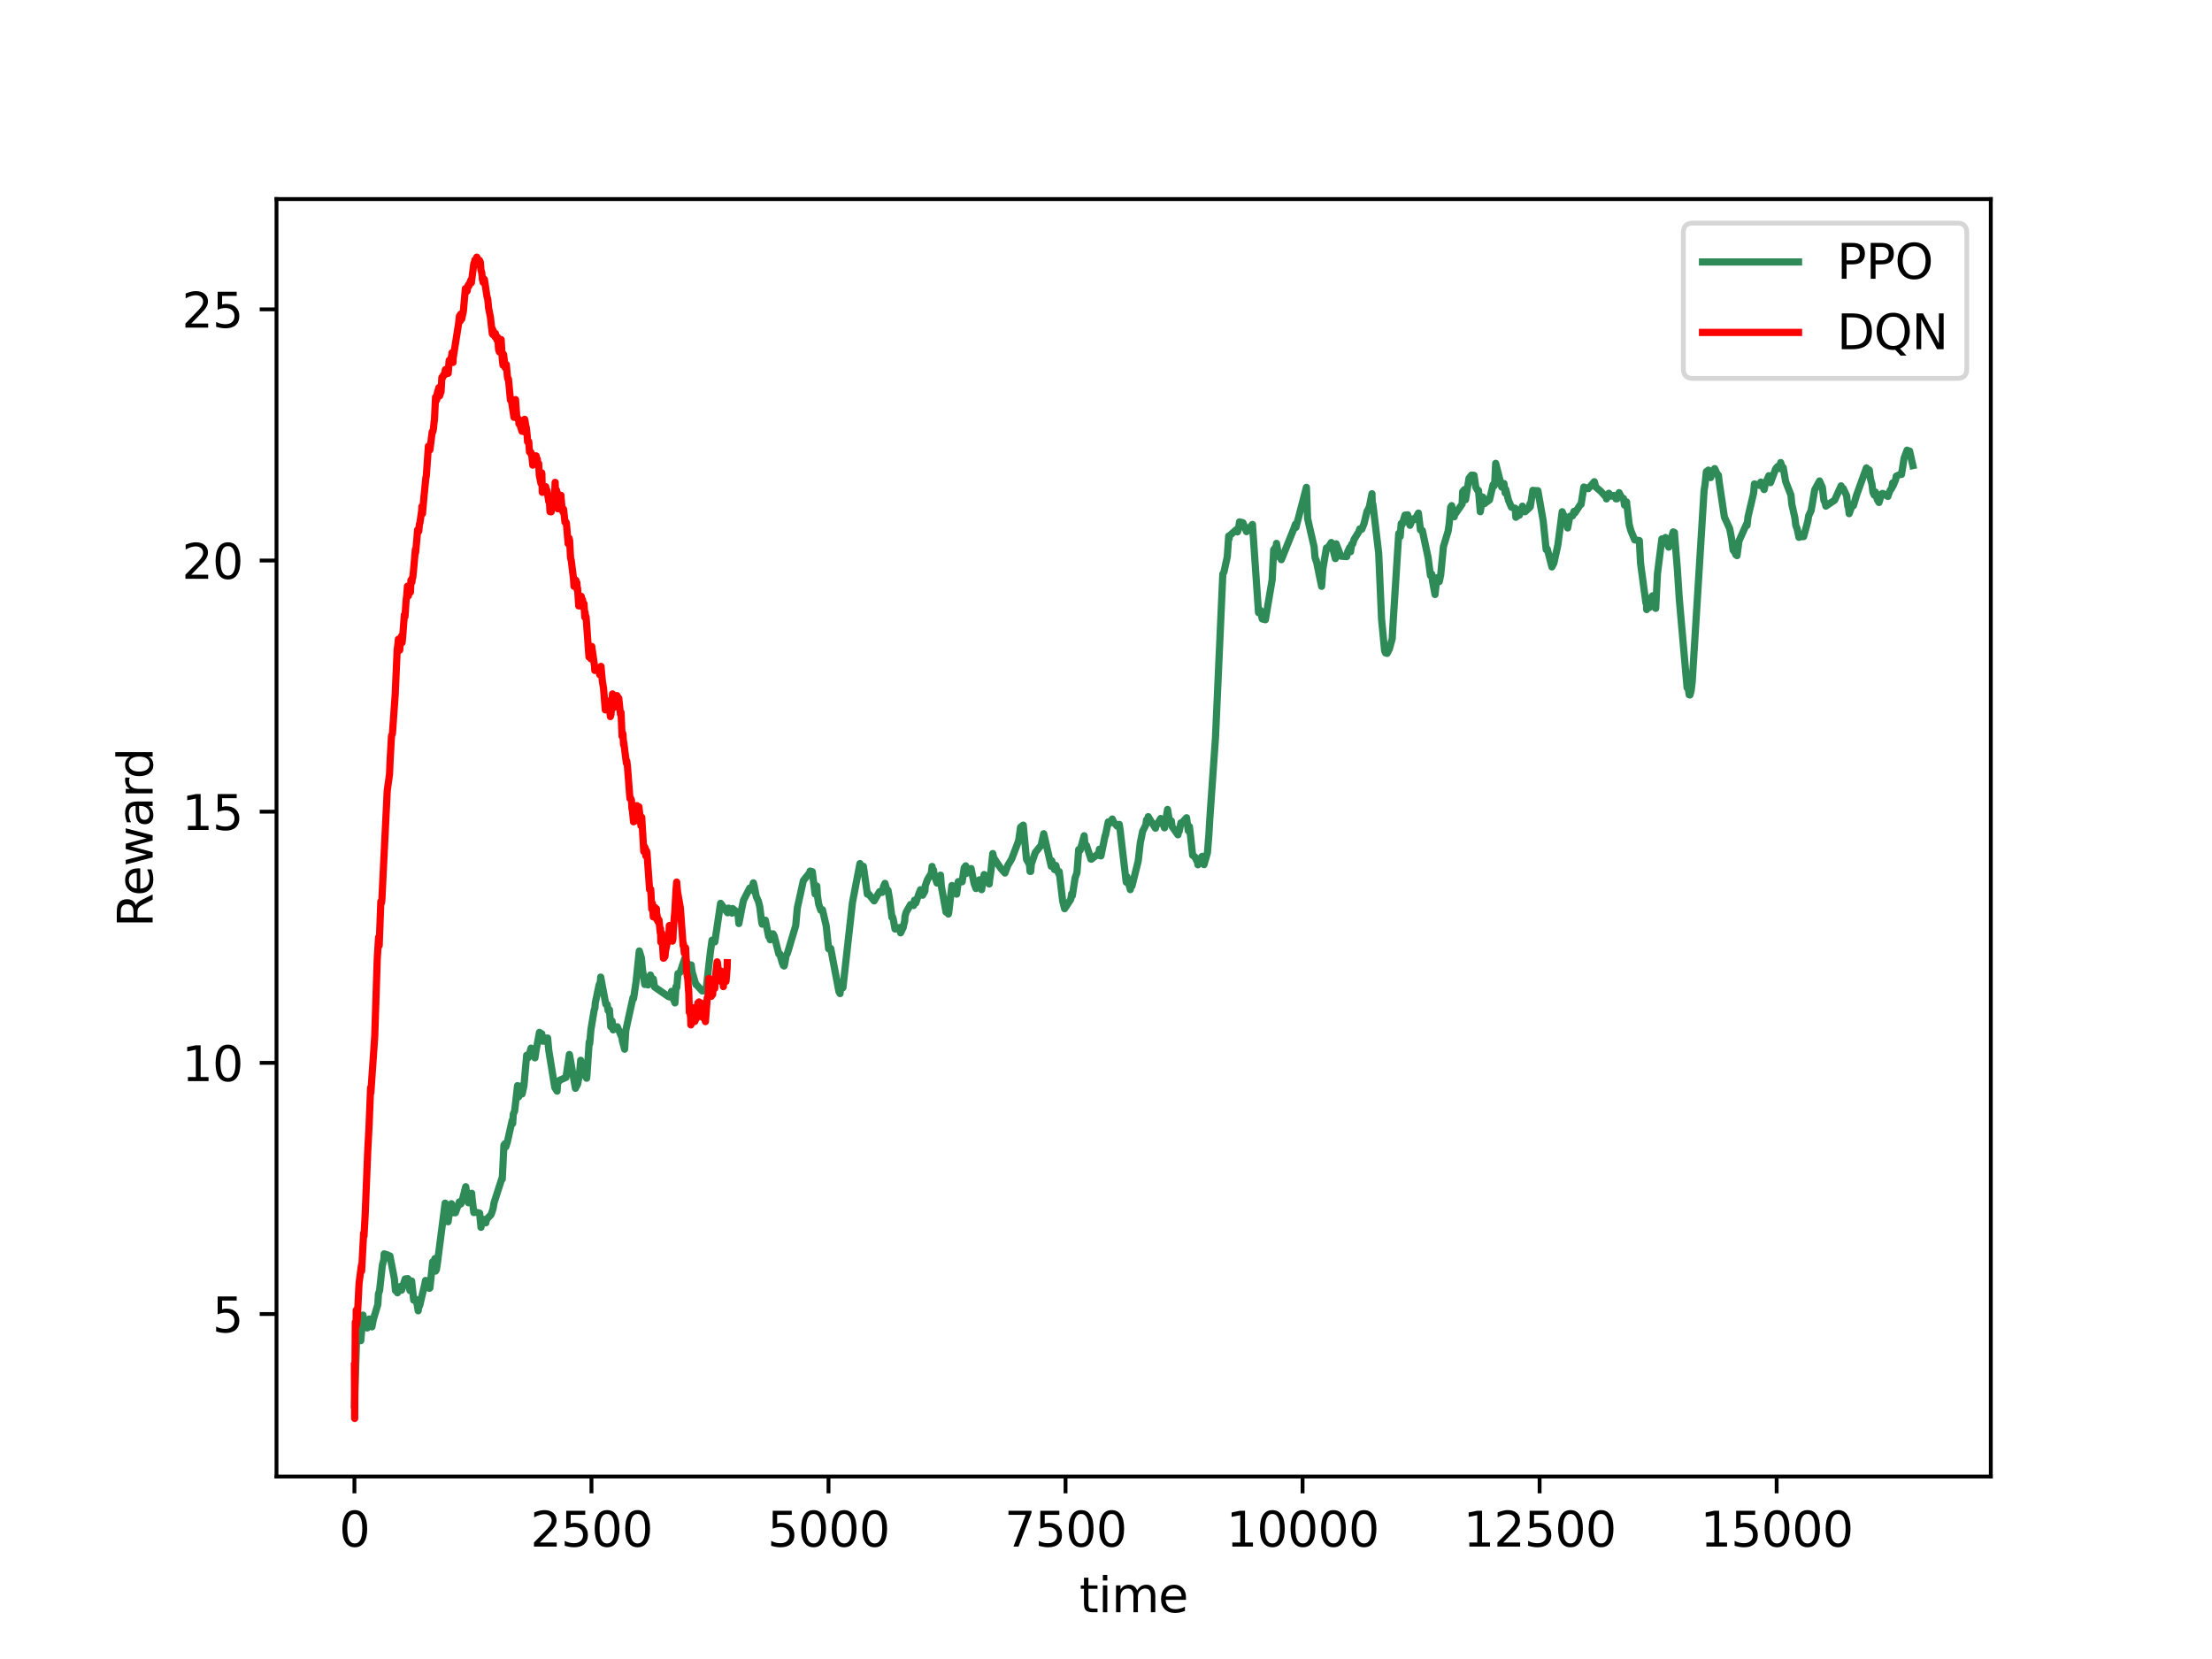 <?xml version="1.0" encoding="utf-8" standalone="no"?>
<!DOCTYPE svg PUBLIC "-//W3C//DTD SVG 1.1//EN"
  "http://www.w3.org/Graphics/SVG/1.1/DTD/svg11.dtd">
<svg xmlns:xlink="http://www.w3.org/1999/xlink" width="460.8pt" height="345.6pt" viewBox="0 0 460.8 345.6" xmlns="http://www.w3.org/2000/svg" version="1.1">
 <defs>
  <style type="text/css">*{stroke-linejoin: round; stroke-linecap: butt}</style>
 </defs>
 <g id="figure_1">
  <g id="patch_1">
   <path d="M 0 345.6 
L 460.8 345.6 
L 460.8 0 
L 0 0 
z
" style="fill: #ffffff"/>
  </g>
  <g id="axes_1">
   <g id="patch_2">
    <path d="M 57.6 307.584 
L 414.72 307.584 
L 414.72 41.472 
L 57.6 41.472 
z
" style="fill: #ffffff"/>
   </g>
   <g id="matplotlib.axis_1">
    <g id="xtick_1">
     <g id="line2d_1">
      <defs>
       <path id="m6507352962" d="M 0 0 
L 0 3.5 
" style="stroke: #000000; stroke-width: 0.8"/>
      </defs>
      <g>
       <use xlink:href="#m6507352962" x="73.833" y="307.584" style="stroke: #000000; stroke-width: 0.8"/>
      </g>
     </g>
     <g id="text_1">
      <!-- 0 -->
      <g transform="translate(70.651 322.182)scale(0.1 -0.1)">
       <defs>
        <path id="DejaVuSans-30" d="M 2034 4250 
Q 1547 4250 1301 3770 
Q 1056 3291 1056 2328 
Q 1056 1369 1301 889 
Q 1547 409 2034 409 
Q 2525 409 2770 889 
Q 3016 1369 3016 2328 
Q 3016 3291 2770 3770 
Q 2525 4250 2034 4250 
z
M 2034 4750 
Q 2819 4750 3233 4129 
Q 3647 3509 3647 2328 
Q 3647 1150 3233 529 
Q 2819 -91 2034 -91 
Q 1250 -91 836 529 
Q 422 1150 422 2328 
Q 422 3509 836 4129 
Q 1250 4750 2034 4750 
z
" transform="scale(0.016)"/>
       </defs>
       <use xlink:href="#DejaVuSans-30"/>
      </g>
     </g>
    </g>
    <g id="xtick_2">
     <g id="line2d_2">
      <g>
       <use xlink:href="#m6507352962" x="123.212" y="307.584" style="stroke: #000000; stroke-width: 0.8"/>
      </g>
     </g>
     <g id="text_2">
      <!-- 2500 -->
      <g transform="translate(110.487 322.182)scale(0.1 -0.1)">
       <defs>
        <path id="DejaVuSans-32" d="M 1228 531 
L 3431 531 
L 3431 0 
L 469 0 
L 469 531 
Q 828 903 1448 1529 
Q 2069 2156 2228 2338 
Q 2531 2678 2651 2914 
Q 2772 3150 2772 3378 
Q 2772 3750 2511 3984 
Q 2250 4219 1831 4219 
Q 1534 4219 1204 4116 
Q 875 4013 500 3803 
L 500 4441 
Q 881 4594 1212 4672 
Q 1544 4750 1819 4750 
Q 2544 4750 2975 4387 
Q 3406 4025 3406 3419 
Q 3406 3131 3298 2873 
Q 3191 2616 2906 2266 
Q 2828 2175 2409 1742 
Q 1991 1309 1228 531 
z
" transform="scale(0.016)"/>
        <path id="DejaVuSans-35" d="M 691 4666 
L 3169 4666 
L 3169 4134 
L 1269 4134 
L 1269 2991 
Q 1406 3038 1543 3061 
Q 1681 3084 1819 3084 
Q 2600 3084 3056 2656 
Q 3513 2228 3513 1497 
Q 3513 744 3044 326 
Q 2575 -91 1722 -91 
Q 1428 -91 1123 -41 
Q 819 9 494 109 
L 494 744 
Q 775 591 1075 516 
Q 1375 441 1709 441 
Q 2250 441 2565 725 
Q 2881 1009 2881 1497 
Q 2881 1984 2565 2268 
Q 2250 2553 1709 2553 
Q 1456 2553 1204 2497 
Q 953 2441 691 2322 
L 691 4666 
z
" transform="scale(0.016)"/>
       </defs>
       <use xlink:href="#DejaVuSans-32"/>
       <use xlink:href="#DejaVuSans-35" x="63.623"/>
       <use xlink:href="#DejaVuSans-30" x="127.246"/>
       <use xlink:href="#DejaVuSans-30" x="190.869"/>
      </g>
     </g>
    </g>
    <g id="xtick_3">
     <g id="line2d_3">
      <g>
       <use xlink:href="#m6507352962" x="172.592" y="307.584" style="stroke: #000000; stroke-width: 0.8"/>
      </g>
     </g>
     <g id="text_3">
      <!-- 5000 -->
      <g transform="translate(159.867 322.182)scale(0.1 -0.1)">
       <use xlink:href="#DejaVuSans-35"/>
       <use xlink:href="#DejaVuSans-30" x="63.623"/>
       <use xlink:href="#DejaVuSans-30" x="127.246"/>
       <use xlink:href="#DejaVuSans-30" x="190.869"/>
      </g>
     </g>
    </g>
    <g id="xtick_4">
     <g id="line2d_4">
      <g>
       <use xlink:href="#m6507352962" x="221.971" y="307.584" style="stroke: #000000; stroke-width: 0.8"/>
      </g>
     </g>
     <g id="text_4">
      <!-- 7500 -->
      <g transform="translate(209.246 322.182)scale(0.1 -0.1)">
       <defs>
        <path id="DejaVuSans-37" d="M 525 4666 
L 3525 4666 
L 3525 4397 
L 1831 0 
L 1172 0 
L 2766 4134 
L 525 4134 
L 525 4666 
z
" transform="scale(0.016)"/>
       </defs>
       <use xlink:href="#DejaVuSans-37"/>
       <use xlink:href="#DejaVuSans-35" x="63.623"/>
       <use xlink:href="#DejaVuSans-30" x="127.246"/>
       <use xlink:href="#DejaVuSans-30" x="190.869"/>
      </g>
     </g>
    </g>
    <g id="xtick_5">
     <g id="line2d_5">
      <g>
       <use xlink:href="#m6507352962" x="271.35" y="307.584" style="stroke: #000000; stroke-width: 0.8"/>
      </g>
     </g>
     <g id="text_5">
      <!-- 10000 -->
      <g transform="translate(255.444 322.182)scale(0.1 -0.1)">
       <defs>
        <path id="DejaVuSans-31" d="M 794 531 
L 1825 531 
L 1825 4091 
L 703 3866 
L 703 4441 
L 1819 4666 
L 2450 4666 
L 2450 531 
L 3481 531 
L 3481 0 
L 794 0 
L 794 531 
z
" transform="scale(0.016)"/>
       </defs>
       <use xlink:href="#DejaVuSans-31"/>
       <use xlink:href="#DejaVuSans-30" x="63.623"/>
       <use xlink:href="#DejaVuSans-30" x="127.246"/>
       <use xlink:href="#DejaVuSans-30" x="190.869"/>
       <use xlink:href="#DejaVuSans-30" x="254.492"/>
      </g>
     </g>
    </g>
    <g id="xtick_6">
     <g id="line2d_6">
      <g>
       <use xlink:href="#m6507352962" x="320.73" y="307.584" style="stroke: #000000; stroke-width: 0.8"/>
      </g>
     </g>
     <g id="text_6">
      <!-- 12500 -->
      <g transform="translate(304.823 322.182)scale(0.1 -0.1)">
       <use xlink:href="#DejaVuSans-31"/>
       <use xlink:href="#DejaVuSans-32" x="63.623"/>
       <use xlink:href="#DejaVuSans-35" x="127.246"/>
       <use xlink:href="#DejaVuSans-30" x="190.869"/>
       <use xlink:href="#DejaVuSans-30" x="254.492"/>
      </g>
     </g>
    </g>
    <g id="xtick_7">
     <g id="line2d_7">
      <g>
       <use xlink:href="#m6507352962" x="370.109" y="307.584" style="stroke: #000000; stroke-width: 0.8"/>
      </g>
     </g>
     <g id="text_7">
      <!-- 15000 -->
      <g transform="translate(354.203 322.182)scale(0.1 -0.1)">
       <use xlink:href="#DejaVuSans-31"/>
       <use xlink:href="#DejaVuSans-35" x="63.623"/>
       <use xlink:href="#DejaVuSans-30" x="127.246"/>
       <use xlink:href="#DejaVuSans-30" x="190.869"/>
       <use xlink:href="#DejaVuSans-30" x="254.492"/>
      </g>
     </g>
    </g>
    <g id="text_8">
     <!-- time -->
     <g transform="translate(224.864 335.861)scale(0.1 -0.1)">
      <defs>
       <path id="DejaVuSans-74" d="M 1172 4494 
L 1172 3500 
L 2356 3500 
L 2356 3053 
L 1172 3053 
L 1172 1153 
Q 1172 725 1289 603 
Q 1406 481 1766 481 
L 2356 481 
L 2356 0 
L 1766 0 
Q 1100 0 847 248 
Q 594 497 594 1153 
L 594 3053 
L 172 3053 
L 172 3500 
L 594 3500 
L 594 4494 
L 1172 4494 
z
" transform="scale(0.016)"/>
       <path id="DejaVuSans-69" d="M 603 3500 
L 1178 3500 
L 1178 0 
L 603 0 
L 603 3500 
z
M 603 4863 
L 1178 4863 
L 1178 4134 
L 603 4134 
L 603 4863 
z
" transform="scale(0.016)"/>
       <path id="DejaVuSans-6d" d="M 3328 2828 
Q 3544 3216 3844 3400 
Q 4144 3584 4550 3584 
Q 5097 3584 5394 3201 
Q 5691 2819 5691 2113 
L 5691 0 
L 5113 0 
L 5113 2094 
Q 5113 2597 4934 2840 
Q 4756 3084 4391 3084 
Q 3944 3084 3684 2787 
Q 3425 2491 3425 1978 
L 3425 0 
L 2847 0 
L 2847 2094 
Q 2847 2600 2669 2842 
Q 2491 3084 2119 3084 
Q 1678 3084 1418 2786 
Q 1159 2488 1159 1978 
L 1159 0 
L 581 0 
L 581 3500 
L 1159 3500 
L 1159 2956 
Q 1356 3278 1631 3431 
Q 1906 3584 2284 3584 
Q 2666 3584 2933 3390 
Q 3200 3197 3328 2828 
z
" transform="scale(0.016)"/>
       <path id="DejaVuSans-65" d="M 3597 1894 
L 3597 1613 
L 953 1613 
Q 991 1019 1311 708 
Q 1631 397 2203 397 
Q 2534 397 2845 478 
Q 3156 559 3463 722 
L 3463 178 
Q 3153 47 2828 -22 
Q 2503 -91 2169 -91 
Q 1331 -91 842 396 
Q 353 884 353 1716 
Q 353 2575 817 3079 
Q 1281 3584 2069 3584 
Q 2775 3584 3186 3129 
Q 3597 2675 3597 1894 
z
M 3022 2063 
Q 3016 2534 2758 2815 
Q 2500 3097 2075 3097 
Q 1594 3097 1305 2825 
Q 1016 2553 972 2059 
L 3022 2063 
z
" transform="scale(0.016)"/>
      </defs>
      <use xlink:href="#DejaVuSans-74"/>
      <use xlink:href="#DejaVuSans-69" x="39.209"/>
      <use xlink:href="#DejaVuSans-6d" x="66.992"/>
      <use xlink:href="#DejaVuSans-65" x="164.404"/>
     </g>
    </g>
   </g>
   <g id="matplotlib.axis_2">
    <g id="ytick_1">
     <g id="line2d_8">
      <defs>
       <path id="ma2722da287" d="M 0 0 
L -3.5 0 
" style="stroke: #000000; stroke-width: 0.8"/>
      </defs>
      <g>
       <use xlink:href="#ma2722da287" x="57.6" y="273.738" style="stroke: #000000; stroke-width: 0.8"/>
      </g>
     </g>
     <g id="text_9">
      <!-- 5 -->
      <g transform="translate(44.237 277.538)scale(0.1 -0.1)">
       <use xlink:href="#DejaVuSans-35"/>
      </g>
     </g>
    </g>
    <g id="ytick_2">
     <g id="line2d_9">
      <g>
       <use xlink:href="#ma2722da287" x="57.6" y="221.415" style="stroke: #000000; stroke-width: 0.8"/>
      </g>
     </g>
     <g id="text_10">
      <!-- 10 -->
      <g transform="translate(37.875 225.215)scale(0.1 -0.1)">
       <use xlink:href="#DejaVuSans-31"/>
       <use xlink:href="#DejaVuSans-30" x="63.623"/>
      </g>
     </g>
    </g>
    <g id="ytick_3">
     <g id="line2d_10">
      <g>
       <use xlink:href="#ma2722da287" x="57.6" y="169.092" style="stroke: #000000; stroke-width: 0.8"/>
      </g>
     </g>
     <g id="text_11">
      <!-- 15 -->
      <g transform="translate(37.875 172.892)scale(0.1 -0.1)">
       <use xlink:href="#DejaVuSans-31"/>
       <use xlink:href="#DejaVuSans-35" x="63.623"/>
      </g>
     </g>
    </g>
    <g id="ytick_4">
     <g id="line2d_11">
      <g>
       <use xlink:href="#ma2722da287" x="57.6" y="116.769" style="stroke: #000000; stroke-width: 0.8"/>
      </g>
     </g>
     <g id="text_12">
      <!-- 20 -->
      <g transform="translate(37.875 120.569)scale(0.1 -0.1)">
       <use xlink:href="#DejaVuSans-32"/>
       <use xlink:href="#DejaVuSans-30" x="63.623"/>
      </g>
     </g>
    </g>
    <g id="ytick_5">
     <g id="line2d_12">
      <g>
       <use xlink:href="#ma2722da287" x="57.6" y="64.446" style="stroke: #000000; stroke-width: 0.8"/>
      </g>
     </g>
     <g id="text_13">
      <!-- 25 -->
      <g transform="translate(37.875 68.246)scale(0.1 -0.1)">
       <use xlink:href="#DejaVuSans-32"/>
       <use xlink:href="#DejaVuSans-35" x="63.623"/>
      </g>
     </g>
    </g>
    <g id="text_14">
     <!-- Reward -->
     <g transform="translate(31.795 193.149)rotate(-90)scale(0.1 -0.1)">
      <defs>
       <path id="DejaVuSans-52" d="M 2841 2188 
Q 3044 2119 3236 1894 
Q 3428 1669 3622 1275 
L 4263 0 
L 3584 0 
L 2988 1197 
Q 2756 1666 2539 1819 
Q 2322 1972 1947 1972 
L 1259 1972 
L 1259 0 
L 628 0 
L 628 4666 
L 2053 4666 
Q 2853 4666 3247 4331 
Q 3641 3997 3641 3322 
Q 3641 2881 3436 2590 
Q 3231 2300 2841 2188 
z
M 1259 4147 
L 1259 2491 
L 2053 2491 
Q 2509 2491 2742 2702 
Q 2975 2913 2975 3322 
Q 2975 3731 2742 3939 
Q 2509 4147 2053 4147 
L 1259 4147 
z
" transform="scale(0.016)"/>
       <path id="DejaVuSans-77" d="M 269 3500 
L 844 3500 
L 1563 769 
L 2278 3500 
L 2956 3500 
L 3675 769 
L 4391 3500 
L 4966 3500 
L 4050 0 
L 3372 0 
L 2619 2869 
L 1863 0 
L 1184 0 
L 269 3500 
z
" transform="scale(0.016)"/>
       <path id="DejaVuSans-61" d="M 2194 1759 
Q 1497 1759 1228 1600 
Q 959 1441 959 1056 
Q 959 750 1161 570 
Q 1363 391 1709 391 
Q 2188 391 2477 730 
Q 2766 1069 2766 1631 
L 2766 1759 
L 2194 1759 
z
M 3341 1997 
L 3341 0 
L 2766 0 
L 2766 531 
Q 2569 213 2275 61 
Q 1981 -91 1556 -91 
Q 1019 -91 701 211 
Q 384 513 384 1019 
Q 384 1609 779 1909 
Q 1175 2209 1959 2209 
L 2766 2209 
L 2766 2266 
Q 2766 2663 2505 2880 
Q 2244 3097 1772 3097 
Q 1472 3097 1187 3025 
Q 903 2953 641 2809 
L 641 3341 
Q 956 3463 1253 3523 
Q 1550 3584 1831 3584 
Q 2591 3584 2966 3190 
Q 3341 2797 3341 1997 
z
" transform="scale(0.016)"/>
       <path id="DejaVuSans-72" d="M 2631 2963 
Q 2534 3019 2420 3045 
Q 2306 3072 2169 3072 
Q 1681 3072 1420 2755 
Q 1159 2438 1159 1844 
L 1159 0 
L 581 0 
L 581 3500 
L 1159 3500 
L 1159 2956 
Q 1341 3275 1631 3429 
Q 1922 3584 2338 3584 
Q 2397 3584 2469 3576 
Q 2541 3569 2628 3553 
L 2631 2963 
z
" transform="scale(0.016)"/>
       <path id="DejaVuSans-64" d="M 2906 2969 
L 2906 4863 
L 3481 4863 
L 3481 0 
L 2906 0 
L 2906 525 
Q 2725 213 2448 61 
Q 2172 -91 1784 -91 
Q 1150 -91 751 415 
Q 353 922 353 1747 
Q 353 2572 751 3078 
Q 1150 3584 1784 3584 
Q 2172 3584 2448 3432 
Q 2725 3281 2906 2969 
z
M 947 1747 
Q 947 1113 1208 752 
Q 1469 391 1925 391 
Q 2381 391 2643 752 
Q 2906 1113 2906 1747 
Q 2906 2381 2643 2742 
Q 2381 3103 1925 3103 
Q 1469 3103 1208 2742 
Q 947 2381 947 1747 
z
" transform="scale(0.016)"/>
      </defs>
      <use xlink:href="#DejaVuSans-52"/>
      <use xlink:href="#DejaVuSans-65" x="64.982"/>
      <use xlink:href="#DejaVuSans-77" x="126.506"/>
      <use xlink:href="#DejaVuSans-61" x="208.293"/>
      <use xlink:href="#DejaVuSans-72" x="269.572"/>
      <use xlink:href="#DejaVuSans-64" x="308.936"/>
     </g>
    </g>
   </g>
   <g id="line2d_13">
    <path d="M 73.833 292.643 
L 74.255 279.941 
L 74.927 276.315 
L 75.154 279.289 
L 75.178 279.047 
L 75.618 273.951 
L 75.654 274.479 
L 76.111 276.029 
L 76.274 275.22 
L 76.49 276.643 
L 76.803 276.002 
L 76.921 274.774 
L 77.057 275.55 
L 77.481 276.412 
L 77.788 274.809 
L 78.712 271.732 
L 78.834 269.547 
L 79.071 268.853 
L 79.639 263.646 
L 79.976 262.287 
L 80.032 261.203 
L 80.731 261.414 
L 81.191 262.249 
L 81.227 261.632 
L 82.149 266.347 
L 82.386 268.871 
L 82.486 268.367 
L 82.802 269.315 
L 83.457 267.978 
L 83.651 268.774 
L 84.402 266.429 
L 84.963 266.361 
L 85.399 268.844 
L 85.752 266.852 
L 86.178 270.843 
L 86.506 270.578 
L 86.722 270.756 
L 87.12 273.062 
L 87.155 272.806 
L 87.213 272.129 
L 87.42 272.014 
L 88.454 267.673 
L 88.649 266.746 
L 89.337 267.676 
L 89.439 268.389 
L 89.47 268.089 
L 89.567 268.282 
L 90.126 262.865 
L 90.184 262.942 
L 90.243 263.442 
L 90.607 262.172 
L 90.727 264.792 
L 90.901 264.52 
L 91.089 263.345 
L 92.725 250.637 
L 92.862 251.1 
L 92.898 250.816 
L 93.342 254.519 
L 93.765 251.724 
L 94.038 250.756 
L 94.272 252.618 
L 94.868 252.639 
L 95.695 250.37 
L 95.828 250.882 
L 96.006 250.799 
L 96.403 249.638 
L 97.019 247.212 
L 97.571 250.552 
L 97.75 249.941 
L 98.246 249.186 
L 98.268 248.588 
L 98.329 249.589 
L 98.706 252.599 
L 99.105 252.529 
L 99.912 252.708 
L 100.197 255.677 
L 100.341 254.583 
L 100.849 254.02 
L 101.211 254.738 
L 101.364 254.006 
L 102.298 253.028 
L 102.692 251.884 
L 102.925 250.552 
L 104.568 245.427 
L 104.63 245.637 
L 104.974 238.558 
L 105.197 238.256 
L 105.378 238.901 
L 105.661 238.028 
L 106.695 233.397 
L 106.733 233.564 
L 106.796 234.06 
L 106.93 232.075 
L 107.215 231.434 
L 107.812 226.151 
L 108.034 228.515 
L 108.476 227.115 
L 108.7 226.179 
L 108.76 227.9 
L 109.145 226.22 
L 109.714 219.822 
L 110.027 220.353 
L 110.089 219.87 
L 110.358 219.287 
L 110.629 218.348 
L 110.667 218.449 
L 111.439 220.373 
L 111.687 218.759 
L 112.377 215.063 
L 112.539 215.173 
L 112.64 216.316 
L 112.728 216.217 
L 112.868 215.352 
L 113.056 216.884 
L 113.195 216.896 
L 113.367 216.274 
L 114.077 216.243 
L 114.327 218.87 
L 115.573 226.556 
L 116.053 227.305 
L 116.177 225.313 
L 116.526 225.2 
L 116.564 225.046 
L 117.905 224.444 
L 118.611 219.666 
L 118.657 219.867 
L 119.871 226.716 
L 120.334 225.836 
L 120.706 223.822 
L 120.969 220.878 
L 121.154 222.825 
L 121.565 222.273 
L 121.872 224.049 
L 122.204 224.617 
L 122.288 223.761 
L 122.742 217.062 
L 122.846 217.422 
L 123.098 214.497 
L 123.767 210.455 
L 123.929 210.015 
L 123.998 208.995 
L 124.798 205.188 
L 125.061 204.594 
L 125.133 203.543 
L 126.199 209.194 
L 126.485 209.265 
L 126.686 210.542 
L 126.958 210.348 
L 127.226 213.877 
L 127.286 213.71 
L 127.51 212.708 
L 127.73 214.539 
L 128.593 213.892 
L 129.578 216.174 
L 129.641 216.813 
L 130.117 218.569 
L 130.365 214.643 
L 131.862 207.823 
L 131.986 208.023 
L 132.502 204.514 
L 133.176 198.104 
L 133.618 199.569 
L 133.841 202.006 
L 134.318 205.086 
L 134.357 204.934 
L 134.707 204.678 
L 134.833 204.439 
L 135 205.191 
L 135.06 204.095 
L 135.493 203.112 
L 135.517 203.148 
L 135.681 203.709 
L 136.093 203.93 
L 136.356 205.606 
L 139.268 207.619 
L 139.581 207.697 
L 139.906 206.506 
L 140.273 208.116 
L 140.611 208.925 
L 140.828 205.516 
L 140.964 205.409 
L 140.987 205.717 
L 141.229 202.808 
L 141.701 202.534 
L 142.676 199.561 
L 143.512 201.411 
L 143.991 201.01 
L 144.179 202.447 
L 144.958 205.092 
L 145.107 205.16 
L 146.287 206.444 
L 147.071 206.36 
L 147.976 198.397 
L 148.328 195.853 
L 148.911 196.224 
L 150.112 188.174 
L 151.577 190.151 
L 151.765 189.17 
L 152.217 189.693 
L 152.486 190.223 
L 152.595 189.261 
L 153.305 189.842 
L 153.569 190.374 
L 153.748 190.384 
L 153.92 192.392 
L 154.474 189.515 
L 154.883 187.549 
L 156.186 184.995 
L 156.559 184.857 
L 156.605 185.452 
L 156.936 183.91 
L 157.082 184.394 
L 157.546 186.775 
L 157.981 187.728 
L 158.28 188.932 
L 158.652 191.939 
L 158.779 192.523 
L 159.438 191.692 
L 160.118 195.109 
L 160.317 194.815 
L 160.453 195.779 
L 160.644 194.559 
L 161.045 194.539 
L 161.289 194.993 
L 162.238 198.734 
L 162.436 198.68 
L 162.972 200.628 
L 163.012 200.36 
L 163.164 201.104 
L 163.338 201.237 
L 163.446 200.908 
L 163.773 198.995 
L 164.007 198.669 
L 165.763 192.815 
L 166.094 189.148 
L 167.357 183.444 
L 168.657 181.811 
L 168.753 181.463 
L 169.214 181.591 
L 169.805 186.251 
L 170.157 184.571 
L 170.266 186.42 
L 170.534 188.295 
L 170.995 189.633 
L 171.328 189.517 
L 172.115 192.869 
L 172.621 197.66 
L 173.056 197.583 
L 174.767 206.589 
L 175 206.981 
L 175.064 206.225 
L 175.411 204.851 
L 175.562 205.794 
L 175.601 205.744 
L 177.576 188.026 
L 179.144 179.894 
L 179.214 180.115 
L 179.452 181.539 
L 179.86 180.472 
L 180.685 186.264 
L 180.774 186.019 
L 182.093 187.671 
L 183.222 185.749 
L 183.747 185.899 
L 184.052 184.696 
L 184.353 184.02 
L 184.716 185.314 
L 184.994 185.458 
L 185.362 187.622 
L 185.812 191.13 
L 185.941 191.026 
L 186.088 191.521 
L 186.448 193.527 
L 186.625 193.519 
L 187.371 193.217 
L 187.61 194.331 
L 188.174 193.155 
L 188.242 192.676 
L 188.458 191.932 
L 188.526 190.888 
L 188.765 190.043 
L 189.678 188.432 
L 190.317 188.638 
L 190.507 187.531 
L 190.776 188.116 
L 191.372 186.338 
L 191.749 185.347 
L 191.774 185.444 
L 192.199 186.49 
L 192.672 185.637 
L 192.753 184.504 
L 193.204 183.258 
L 194.001 181.937 
L 194.17 180.497 
L 194.238 181.525 
L 194.342 181.184 
L 194.471 181.227 
L 194.599 182.255 
L 195.196 183.961 
L 195.925 182.306 
L 196.095 184.585 
L 197.079 190.013 
L 197.144 189.045 
L 197.568 190.409 
L 197.635 190.105 
L 198.299 184.467 
L 198.427 184.531 
L 198.531 185.337 
L 199.289 186.264 
L 199.62 183.655 
L 200.433 183.699 
L 200.857 180.795 
L 201.176 180.373 
L 201.284 181.962 
L 202.295 180.934 
L 202.907 183.966 
L 203.317 185.103 
L 203.425 184.309 
L 204.037 183.281 
L 204.184 183.627 
L 204.488 185.329 
L 205.013 182.182 
L 206.075 184.154 
L 206.144 183.385 
L 206.442 181.37 
L 206.809 177.81 
L 207.007 178.629 
L 207.247 179.067 
L 208.499 180.906 
L 209.352 181.87 
L 209.954 180.26 
L 210.746 178.951 
L 212.197 175.154 
L 212.606 172.313 
L 213.161 171.888 
L 213.839 179.01 
L 214.461 180.117 
L 214.575 181.53 
L 214.678 181.519 
L 214.716 181.538 
L 214.847 180.011 
L 215.671 177.592 
L 216.892 176.091 
L 217.426 173.674 
L 218.99 180.463 
L 219.101 179.306 
L 219.681 181.154 
L 219.949 180.289 
L 220.09 180.919 
L 220.589 182.088 
L 220.653 181.571 
L 221.375 187.71 
L 221.771 189.302 
L 223.056 187.358 
L 223.251 186.181 
L 223.382 186.603 
L 223.967 182.859 
L 224.349 181.817 
L 224.713 176.974 
L 224.847 176.98 
L 225.022 177.118 
L 225.848 174.106 
L 226.039 176.164 
L 226.331 176.102 
L 227.264 178.973 
L 227.356 178.988 
L 228.683 177.921 
L 228.861 178.194 
L 229.013 176.916 
L 229.058 177.298 
L 229.164 177.479 
L 229.35 178.303 
L 230.207 174.104 
L 230.278 174.04 
L 230.867 171.218 
L 231.061 171.578 
L 231.712 170.619 
L 231.954 171.197 
L 232.717 172.111 
L 233.162 171.733 
L 233.329 172.812 
L 234.611 183.772 
L 234.747 182.604 
L 235.464 185.324 
L 235.538 184.24 
L 235.813 184.58 
L 237.11 179.371 
L 237.545 175.555 
L 238.034 173.171 
L 238.708 171.833 
L 238.839 170.792 
L 239.068 171.272 
L 239.196 170.12 
L 239.365 170.432 
L 240.704 172.536 
L 240.744 172.227 
L 241.792 170.508 
L 242.585 172.458 
L 243.22 168.623 
L 243.674 171.401 
L 243.949 171.481 
L 244.013 171.011 
L 244.164 172.18 
L 245.388 173.913 
L 245.515 173.25 
L 245.643 173.185 
L 246.002 171.408 
L 246.042 171.477 
L 246.105 171.538 
L 246.128 171.501 
L 247.184 170.352 
L 247.545 173.071 
L 247.609 172.999 
L 247.776 172.189 
L 248.013 174.153 
L 248.444 178.177 
L 248.883 178.471 
L 249.374 179.44 
L 249.399 179.004 
L 249.544 180.152 
L 249.673 179.948 
L 249.761 179.166 
L 250.456 178.377 
L 250.817 180.12 
L 251.535 177.608 
L 251.832 173.875 
L 252.025 170.569 
L 253.205 153.717 
L 254.736 119.577 
L 254.967 119.18 
L 255.664 115.967 
L 255.961 111.652 
L 256.053 112.235 
L 256.116 111.619 
L 257.592 110.304 
L 257.785 110.806 
L 258.016 110.155 
L 258.209 108.718 
L 258.928 108.892 
L 259.668 110.754 
L 260.911 109.251 
L 262.175 127.629 
L 262.51 127.107 
L 262.953 128.943 
L 263.606 129.104 
L 265.016 120.755 
L 265.333 114.519 
L 265.88 113.786 
L 265.92 113.193 
L 266.385 115.959 
L 266.679 116.032 
L 266.933 116.595 
L 269.443 110.363 
L 269.863 109.196 
L 269.967 109.871 
L 272.15 101.522 
L 272.402 108.041 
L 273.754 113.934 
L 273.945 116.127 
L 274.14 116.785 
L 274.18 116.659 
L 275.316 122.147 
L 275.57 118.567 
L 276.322 114.147 
L 276.386 114.383 
L 276.425 114.426 
L 277.33 113.017 
L 278.177 116.368 
L 278.346 113.283 
L 278.411 113.492 
L 278.475 113.634 
L 279.328 115.866 
L 280.544 115.956 
L 280.753 114.916 
L 281.204 114.004 
L 281.348 114.936 
L 281.565 113.395 
L 281.798 113.315 
L 282.075 112.372 
L 283.048 110.801 
L 283.282 110.169 
L 283.599 110.127 
L 283.687 110.253 
L 284.16 109.057 
L 284.789 106.479 
L 284.829 106.489 
L 285.255 105.595 
L 285.806 102.849 
L 285.881 105.287 
L 285.995 105.031 
L 287.207 115.227 
L 287.805 128.981 
L 288.442 135.566 
L 288.635 136.024 
L 288.956 136.115 
L 289.422 135.223 
L 290.021 133.06 
L 290.155 130.565 
L 291.385 111.115 
L 291.686 111.763 
L 291.896 109.061 
L 292.074 108.917 
L 292.098 109.273 
L 292.68 107.307 
L 293.233 107.242 
L 293.588 109.066 
L 293.725 109.431 
L 294.297 108.09 
L 294.758 108.218 
L 295.482 106.884 
L 295.907 110.395 
L 296.297 110.506 
L 297.51 116.205 
L 297.988 119.892 
L 298.054 119.813 
L 298.268 119.59 
L 298.403 120.972 
L 298.942 123.847 
L 299.32 120.361 
L 299.402 120.847 
L 299.831 121.159 
L 300.13 119.737 
L 300.688 113.881 
L 301.678 110.629 
L 301.899 109.086 
L 302.196 105.675 
L 302.409 105.334 
L 302.718 107.191 
L 302.949 107.657 
L 303.078 106.572 
L 303.249 106.951 
L 304.592 104.989 
L 304.696 102.439 
L 305.06 101.995 
L 305.293 104.106 
L 306.019 99.639 
L 306.552 98.972 
L 307.067 99.021 
L 307.432 101.478 
L 307.808 102.147 
L 308.002 102.173 
L 308.372 106.606 
L 308.864 103.529 
L 309.162 103.925 
L 309.202 104.943 
L 310.292 104.127 
L 311.042 100.953 
L 311.277 101.208 
L 311.384 100.409 
L 311.579 96.524 
L 312.84 101.475 
L 313.268 100.983 
L 313.308 100.726 
L 313.564 102.711 
L 313.669 101.944 
L 314.254 104.256 
L 314.86 105.666 
L 315.641 105.883 
L 315.784 107.758 
L 316.201 107.422 
L 316.517 107.318 
L 317.155 105.446 
L 317.699 106.606 
L 318.588 105.786 
L 318.722 104.937 
L 318.787 105.561 
L 319.317 102.143 
L 319.605 102.525 
L 319.745 102.201 
L 320.368 102.22 
L 321.477 108.495 
L 322.097 114.501 
L 322.14 114.455 
L 322.235 114.246 
L 322.342 114.413 
L 323.291 118.104 
L 323.709 117.286 
L 324.535 113.516 
L 325.43 106.6 
L 326.374 108.727 
L 326.573 109.986 
L 327.031 107.547 
L 327.589 107.467 
L 327.889 106.525 
L 327.954 106.718 
L 328.059 106.882 
L 329.33 104.951 
L 329.37 105.077 
L 329.946 101.453 
L 330.876 101.794 
L 332.126 100.351 
L 332.429 101.455 
L 333.464 102.339 
L 334.621 103.607 
L 334.662 103.93 
L 335.164 102.755 
L 335.581 103.361 
L 336.188 103.207 
L 336.377 103.309 
L 336.649 103.926 
L 336.832 103.754 
L 336.857 103.909 
L 337.287 102.632 
L 337.762 103.576 
L 338.21 103.854 
L 338.412 105.219 
L 338.854 104.565 
L 338.921 105.697 
L 338.962 105.591 
L 339.382 109.213 
L 339.721 110.496 
L 340.531 112.465 
L 341.505 112.602 
L 341.754 117.289 
L 342.867 125.592 
L 343.003 125.43 
L 343.029 126.983 
L 343.116 125.94 
L 343.602 126.547 
L 343.884 126.365 
L 344.104 124.293 
L 344.249 124.12 
L 344.64 124.871 
L 344.681 124.545 
L 344.915 126.731 
L 345.282 119.466 
L 346.195 112.265 
L 346.471 112.937 
L 346.887 112.338 
L 346.952 111.967 
L 347.124 112.76 
L 347.625 113.977 
L 347.69 113.789 
L 348.555 110.804 
L 348.817 110.921 
L 348.858 111.587 
L 349.405 118.291 
L 349.833 124.853 
L 351.454 143.28 
L 351.719 143.559 
L 351.885 144.725 
L 352.047 144.776 
L 352.295 143.89 
L 352.516 142.028 
L 354.994 102.139 
L 355.173 101.065 
L 355.469 98.251 
L 355.875 97.929 
L 356.371 99.492 
L 356.541 98.412 
L 357.2 97.617 
L 357.933 99.229 
L 357.98 98.998 
L 358.137 100.385 
L 359.22 107.697 
L 360.329 110.138 
L 360.724 112.243 
L 361.037 114.59 
L 361.546 115.279 
L 361.588 115.547 
L 361.85 115.753 
L 362.265 112.695 
L 363.827 109.193 
L 363.897 109.244 
L 363.939 109.46 
L 364.144 107.663 
L 365.311 102.701 
L 365.477 100.807 
L 366.614 101.135 
L 366.833 100.42 
L 367.497 101.988 
L 367.743 100.81 
L 368.486 99.096 
L 368.822 100.55 
L 369.935 97.6 
L 370.357 97.143 
L 370.745 97.614 
L 370.949 96.358 
L 371.196 97.16 
L 371.475 97.383 
L 371.974 100.287 
L 373.082 103.126 
L 373.274 105.073 
L 373.897 107.835 
L 374.102 109.459 
L 374.376 110.146 
L 374.753 111.939 
L 374.944 111.707 
L 375.086 111.822 
L 375.738 111.781 
L 376.616 108.503 
L 376.768 107.471 
L 377.278 106.396 
L 377.444 105.474 
L 378.028 102.062 
L 379.042 100.194 
L 379.631 101.531 
L 379.947 104.26 
L 380.184 104.655 
L 380.36 105.441 
L 382.183 104.196 
L 383.533 101.213 
L 383.694 102.05 
L 383.971 101.741 
L 384.684 103.28 
L 384.928 105.436 
L 385.034 105.344 
L 385.212 107.004 
L 385.833 105.292 
L 386.101 105.35 
L 386.75 103.158 
L 388.807 97.47 
L 389.196 98.261 
L 389.345 97.879 
L 389.411 97.93 
L 389.651 99.743 
L 389.954 100.82 
L 390.174 102.573 
L 390.44 103.144 
L 390.659 102.493 
L 390.684 102.504 
L 391.068 104.078 
L 391.427 104.674 
L 391.957 102.922 
L 392.172 102.786 
L 392.481 102.921 
L 393.285 103.416 
L 393.354 103.154 
L 393.767 102.086 
L 393.793 102.096 
L 394.074 101.74 
L 394.272 100.602 
L 394.336 101.26 
L 394.888 99.938 
L 395.024 99.189 
L 396.01 98.747 
L 396.122 98.838 
L 396.657 95.445 
L 397.281 93.778 
L 397.625 94.09 
L 397.805 93.96 
L 398.487 96.993 
L 398.487 96.993 
" clip-path="url(#pbf82671383)" style="fill: none; stroke: #2e8b57; stroke-width: 1.5; stroke-linecap: square"/>
   </g>
   <g id="line2d_14">
    <path d="M 73.833 284.562 
L 73.884 295.488 
L 73.926 288.257 
L 74.02 275.438 
L 74.181 276.288 
L 74.189 275.675 
L 74.21 272.921 
L 74.295 275.484 
L 74.304 275.894 
L 74.36 274.509 
L 74.368 274.521 
L 74.45 274.78 
L 74.501 273.259 
L 74.798 267.33 
L 75.28 263.643 
L 75.33 264.78 
L 75.752 256.879 
L 75.828 257.496 
L 76.078 252.949 
L 76.601 239.934 
L 76.878 234.639 
L 77.127 228.49 
L 77.203 226.591 
L 77.255 227.638 
L 78.06 215.971 
L 78.587 199.77 
L 78.863 195.248 
L 78.987 196.995 
L 79.337 187.8 
L 79.463 188.109 
L 79.539 187.698 
L 79.788 182.567 
L 80.669 164.737 
L 81.147 161.254 
L 81.274 158.249 
L 81.551 153.354 
L 81.753 152.808 
L 82.331 144.585 
L 82.738 135.381 
L 82.864 134.449 
L 82.991 133.155 
L 83.016 134.061 
L 83.092 133.918 
L 83.271 135.44 
L 83.425 133.06 
L 83.526 133.459 
L 83.63 132.512 
L 83.655 133.178 
L 83.756 133.881 
L 83.882 132.679 
L 84.239 128.053 
L 84.341 128.103 
L 84.367 128.463 
L 84.598 125.079 
L 84.725 124.081 
L 84.88 122.119 
L 84.905 122.455 
L 84.956 123.292 
L 85.006 122.974 
L 85.083 124.126 
L 85.134 123.23 
L 85.5 123.367 
L 85.609 120.846 
L 85.636 120.9 
L 85.747 120.687 
L 85.804 121.268 
L 85.895 120.397 
L 85.983 120.323 
L 86.138 118.904 
L 86.529 114.46 
L 86.581 115.106 
L 86.87 112.017 
L 86.975 110.4 
L 87.027 110.995 
L 87.131 110.273 
L 87.235 110.674 
L 87.365 109.225 
L 87.493 108.863 
L 87.859 106.264 
L 87.885 105.52 
L 88.016 106.996 
L 88.042 106.599 
L 88.328 103.356 
L 88.432 102.347 
L 88.72 99.493 
L 88.799 99.274 
L 89.247 92.937 
L 89.274 93.048 
L 89.379 93.008 
L 89.563 93.722 
L 90.031 89.967 
L 90.161 89.974 
L 90.293 89.274 
L 90.449 87.706 
L 90.5 87.546 
L 90.736 82.723 
L 90.762 83.226 
L 90.893 83.424 
L 90.997 83.194 
L 91.05 82.086 
L 91.421 80.747 
L 91.58 82.478 
L 91.606 82.377 
L 91.685 82.18 
L 91.711 81.393 
L 91.79 81.682 
L 91.868 81.695 
L 92.053 78.619 
L 92.211 78.636 
L 92.289 78.306 
L 92.628 77.768 
L 92.655 78.081 
L 92.706 77.43 
L 92.786 76.992 
L 92.995 77.69 
L 93.022 77.679 
L 93.261 76.946 
L 93.366 77.778 
L 93.551 75.307 
L 93.577 75.059 
L 93.709 75.538 
L 94.106 74.024 
L 94.159 73.479 
L 94.265 73.987 
L 94.37 75.51 
L 94.397 74.618 
L 95.526 67.449 
L 95.712 65.817 
L 95.896 66.854 
L 95.973 65.432 
L 96 65.71 
L 96.184 66.46 
L 96.527 64.838 
L 96.948 60.112 
L 97.212 60.748 
L 97.238 60.364 
L 97.319 60.605 
L 97.535 59.387 
L 97.64 59.618 
L 97.693 59.565 
L 97.952 58.683 
L 98.083 58.368 
L 98.135 58.458 
L 98.187 58.926 
L 98.719 54.845 
L 98.773 54.951 
L 98.799 54.984 
L 98.932 54.145 
L 99.01 54.883 
L 99.323 53.568 
L 99.376 53.648 
L 99.557 55.127 
L 99.636 54.893 
L 99.689 54.464 
L 99.74 54.61 
L 99.895 54.233 
L 100.077 54.662 
L 100.182 56.232 
L 100.363 56.815 
L 100.491 58.23 
L 100.517 58.176 
L 100.647 58.828 
L 100.778 58.084 
L 100.909 58.2 
L 101.435 61.705 
L 101.617 62.356 
L 101.773 64.106 
L 102.163 66.089 
L 102.556 69.52 
L 102.61 68.561 
L 102.664 69.698 
L 102.743 68.898 
L 102.77 69.333 
L 102.849 69.743 
L 102.876 69.375 
L 103.16 70.225 
L 103.212 69.454 
L 103.504 70.786 
L 103.636 70.735 
L 103.688 70.263 
L 103.871 72.837 
L 104.029 73.322 
L 104.396 70.735 
L 104.633 74.831 
L 104.789 76.089 
L 104.895 73.808 
L 105.265 76.637 
L 105.396 76.636 
L 105.476 75.939 
L 105.708 78.529 
L 105.813 78.989 
L 105.918 78.941 
L 106.336 83.342 
L 106.388 83.096 
L 106.571 83.691 
L 107.073 86.938 
L 107.338 83.707 
L 107.364 84.186 
L 107.391 83.243 
L 107.443 83.95 
L 107.653 86.949 
L 107.759 86.95 
L 107.892 87.303 
L 107.919 87.203 
L 108.023 87.302 
L 108.102 88.28 
L 108.208 88.107 
L 108.734 89.845 
L 108.841 89.675 
L 109.131 89.922 
L 109.293 87.347 
L 109.319 87.571 
L 109.372 87.703 
L 109.584 89.037 
L 109.637 89.037 
L 109.822 90.715 
L 109.903 92.028 
L 110.144 91.982 
L 110.303 94.153 
L 110.49 94.097 
L 110.595 94.53 
L 110.674 94.351 
L 110.781 94.937 
L 110.989 96.896 
L 111.173 95.997 
L 111.227 96.213 
L 111.28 96.574 
L 111.332 96.291 
L 111.358 95.911 
L 111.548 96.189 
L 111.683 94.96 
L 111.842 95.817 
L 111.921 95.611 
L 112.028 96.87 
L 112.216 96.557 
L 112.35 99.038 
L 112.697 100.718 
L 112.858 98.517 
L 112.884 98.646 
L 112.963 102.56 
L 113.068 101.123 
L 113.201 102.382 
L 113.465 102.485 
L 113.492 101.846 
L 113.519 102.12 
L 113.678 101.379 
L 113.888 102.737 
L 113.968 102.167 
L 114.314 104.485 
L 114.42 103.807 
L 114.578 106.595 
L 114.658 106.262 
L 114.685 106.498 
L 114.819 106.625 
L 114.952 105.477 
L 114.979 105.642 
L 115.086 103.67 
L 115.248 103.681 
L 115.462 105.437 
L 115.647 100.48 
L 115.701 102.266 
L 115.863 102.326 
L 115.89 102.46 
L 115.916 102.07 
L 115.943 102.396 
L 116.075 102.568 
L 116.231 106.004 
L 116.309 105.068 
L 116.442 104.554 
L 116.495 105.133 
L 116.521 104.828 
L 116.574 103.929 
L 116.736 104.088 
L 116.868 103.186 
L 116.895 104.158 
L 116.921 104.025 
L 117.054 105.64 
L 117.268 106.631 
L 117.295 106.502 
L 117.401 106.073 
L 117.695 108.784 
L 117.913 108.785 
L 117.995 109.018 
L 118.349 113.263 
L 118.427 112.804 
L 118.56 112.126 
L 118.586 112.322 
L 118.664 112.562 
L 118.854 116.197 
L 119.011 116.8 
L 119.465 120.507 
L 119.572 122.136 
L 119.652 121.743 
L 119.732 121.188 
L 119.758 121.375 
L 119.811 121.596 
L 119.971 120.883 
L 120.158 121.911 
L 120.184 121.423 
L 120.211 121.987 
L 120.238 122.869 
L 120.319 122.523 
L 120.556 126.22 
L 120.689 125.392 
L 120.716 125.52 
L 120.742 125.825 
L 120.848 124.354 
L 120.927 124.507 
L 121.006 124.521 
L 121.086 124.229 
L 121.295 126.393 
L 121.348 124.936 
L 121.587 126.507 
L 121.665 125.787 
L 121.824 128.586 
L 121.851 128.243 
L 121.878 127.555 
L 121.957 128.5 
L 122.092 128.494 
L 122.696 136.869 
L 122.8 136.511 
L 122.854 136.699 
L 122.933 135.81 
L 123.093 137.253 
L 123.278 134.669 
L 123.306 135.072 
L 123.41 135.618 
L 123.86 138.826 
L 123.913 139.667 
L 123.939 138.838 
L 124.016 138.991 
L 124.695 139.209 
L 124.801 139.69 
L 124.931 140.547 
L 124.984 139.441 
L 125.064 139.963 
L 125.197 138.813 
L 125.487 141.954 
L 125.725 143.367 
L 126.096 147.884 
L 126.335 147.543 
L 126.468 147.714 
L 126.548 146.044 
L 126.6 146.407 
L 126.653 147.306 
L 126.758 147.225 
L 126.836 146.551 
L 127.153 149.276 
L 127.284 148.822 
L 127.601 144.555 
L 127.92 147.367 
L 128.026 146.436 
L 128.185 146.18 
L 128.451 145.118 
L 128.531 144.903 
L 128.714 145.304 
L 128.9 145.439 
L 129.243 148.773 
L 129.377 148.427 
L 129.587 153.397 
L 129.615 152.536 
L 129.773 152.927 
L 129.905 155.157 
L 129.931 154.596 
L 130.488 158.972 
L 130.567 158.532 
L 130.7 159.546 
L 131.228 166.36 
L 131.307 166.153 
L 131.546 166.721 
L 131.651 168.541 
L 131.677 168.102 
L 131.971 171.191 
L 132.179 171.093 
L 132.337 169.564 
L 132.415 170.184 
L 132.6 167.856 
L 132.68 167.83 
L 132.972 169.718 
L 133.104 168.064 
L 133.525 172.031 
L 133.684 170.246 
L 134.11 177.379 
L 134.242 176.328 
L 134.402 176.658 
L 134.534 178.295 
L 134.587 177.942 
L 134.666 177.212 
L 134.746 177.403 
L 134.772 177.576 
L 135.324 185.334 
L 135.561 185.253 
L 135.773 189.384 
L 135.852 188.659 
L 135.908 188.193 
L 135.934 188.496 
L 136.091 191.005 
L 136.461 189.04 
L 136.646 189.912 
L 136.75 189.32 
L 136.802 191.497 
L 136.856 190.535 
L 137.043 191.968 
L 137.069 191.359 
L 137.28 191.645 
L 137.54 194.294 
L 137.593 193.462 
L 137.619 194.363 
L 137.671 196.282 
L 137.724 195.619 
L 137.854 194.381 
L 138.197 199.61 
L 138.249 198.918 
L 138.276 199.599 
L 138.461 197.934 
L 138.513 199.286 
L 138.566 198.925 
L 138.593 198.325 
L 139.252 195.157 
L 139.332 195.232 
L 139.439 192.805 
L 139.519 192.972 
L 139.782 195.906 
L 139.808 195.153 
L 139.886 194.785 
L 140.068 196.063 
L 140.119 195.849 
L 140.172 195.724 
L 140.25 193.782 
L 140.595 189.593 
L 140.832 185.331 
L 140.965 183.746 
L 141.018 184.433 
L 141.151 185.802 
L 141.731 189.151 
L 142.313 197.023 
L 142.365 196.55 
L 142.557 198.56 
L 142.803 197.422 
L 142.831 197.496 
L 143.035 202.473 
L 143.229 203.698 
L 143.267 203.586 
L 143.438 206.521 
L 143.464 206.145 
L 143.574 209.781 
L 143.602 210.904 
L 143.712 210.378 
L 143.844 211.783 
L 143.871 211.76 
L 143.924 213.51 
L 144.002 212.838 
L 144.215 210.088 
L 144.268 211.398 
L 144.4 209.941 
L 144.427 211.265 
L 144.532 210.188 
L 144.744 212.794 
L 144.85 210.537 
L 144.876 211.641 
L 144.903 211.28 
L 145.032 212.261 
L 145.058 211.581 
L 145.375 208.933 
L 145.426 209.385 
L 145.611 208.721 
L 145.794 208.847 
L 146.11 211.458 
L 146.345 211.936 
L 146.531 209.052 
L 146.691 211.356 
L 146.955 212.817 
L 147.325 207.938 
L 147.566 207.171 
L 147.671 203.817 
L 147.857 204.75 
L 147.963 205.802 
L 148.067 205.788 
L 148.17 207.56 
L 148.197 207.227 
L 148.384 206.588 
L 148.411 206.833 
L 148.464 207.168 
L 148.623 204.001 
L 148.65 204.639 
L 148.729 204.378 
L 148.756 204.647 
L 148.888 205.902 
L 148.994 203.537 
L 149.021 203.778 
L 149.391 200.373 
L 149.47 200.63 
L 149.815 204.272 
L 149.842 203.769 
L 149.869 204.178 
L 150.029 203.826 
L 150.16 202.277 
L 150.213 202.556 
L 150.319 204.529 
L 150.373 204.463 
L 150.398 204.631 
L 150.556 204.589 
L 150.636 203.735 
L 150.687 205.528 
L 150.713 205.08 
L 150.843 203.099 
L 150.922 204.619 
L 151.002 204.377 
L 151.212 203.881 
L 151.239 204.438 
L 151.476 201.615 
L 151.503 200.541 
L 151.503 200.541 
" clip-path="url(#pbf82671383)" style="fill: none; stroke: #ff0000; stroke-width: 1.5; stroke-linecap: square"/>
   </g>
   <g id="patch_3">
    <path d="M 57.6 307.584 
L 57.6 41.472 
" style="fill: none; stroke: #000000; stroke-width: 0.8; stroke-linejoin: miter; stroke-linecap: square"/>
   </g>
   <g id="patch_4">
    <path d="M 414.72 307.584 
L 414.72 41.472 
" style="fill: none; stroke: #000000; stroke-width: 0.8; stroke-linejoin: miter; stroke-linecap: square"/>
   </g>
   <g id="patch_5">
    <path d="M 57.6 307.584 
L 414.72 307.584 
" style="fill: none; stroke: #000000; stroke-width: 0.8; stroke-linejoin: miter; stroke-linecap: square"/>
   </g>
   <g id="patch_6">
    <path d="M 57.6 41.472 
L 414.72 41.472 
" style="fill: none; stroke: #000000; stroke-width: 0.8; stroke-linejoin: miter; stroke-linecap: square"/>
   </g>
   <g id="legend_1">
    <g id="patch_7">
     <path d="M 352.667 78.828 
L 407.72 78.828 
Q 409.72 78.828 409.72 76.828 
L 409.72 48.472 
Q 409.72 46.472 407.72 46.472 
L 352.667 46.472 
Q 350.667 46.472 350.667 48.472 
L 350.667 76.828 
Q 350.667 78.828 352.667 78.828 
z
" style="fill: #ffffff; opacity: 0.8; stroke: #cccccc; stroke-linejoin: miter"/>
    </g>
    <g id="line2d_15">
     <path d="M 354.667 54.57 
L 364.667 54.57 
L 374.667 54.57 
" style="fill: none; stroke: #2e8b57; stroke-width: 1.5; stroke-linecap: square"/>
    </g>
    <g id="text_15">
     <!-- PPO -->
     <g transform="translate(382.667 58.07)scale(0.1 -0.1)">
      <defs>
       <path id="DejaVuSans-50" d="M 1259 4147 
L 1259 2394 
L 2053 2394 
Q 2494 2394 2734 2622 
Q 2975 2850 2975 3272 
Q 2975 3691 2734 3919 
Q 2494 4147 2053 4147 
L 1259 4147 
z
M 628 4666 
L 2053 4666 
Q 2838 4666 3239 4311 
Q 3641 3956 3641 3272 
Q 3641 2581 3239 2228 
Q 2838 1875 2053 1875 
L 1259 1875 
L 1259 0 
L 628 0 
L 628 4666 
z
" transform="scale(0.016)"/>
       <path id="DejaVuSans-4f" d="M 2522 4238 
Q 1834 4238 1429 3725 
Q 1025 3213 1025 2328 
Q 1025 1447 1429 934 
Q 1834 422 2522 422 
Q 3209 422 3611 934 
Q 4013 1447 4013 2328 
Q 4013 3213 3611 3725 
Q 3209 4238 2522 4238 
z
M 2522 4750 
Q 3503 4750 4090 4092 
Q 4678 3434 4678 2328 
Q 4678 1225 4090 567 
Q 3503 -91 2522 -91 
Q 1538 -91 948 565 
Q 359 1222 359 2328 
Q 359 3434 948 4092 
Q 1538 4750 2522 4750 
z
" transform="scale(0.016)"/>
      </defs>
      <use xlink:href="#DejaVuSans-50"/>
      <use xlink:href="#DejaVuSans-50" x="60.303"/>
      <use xlink:href="#DejaVuSans-4f" x="120.605"/>
     </g>
    </g>
    <g id="line2d_16">
     <path d="M 354.667 69.249 
L 364.667 69.249 
L 374.667 69.249 
" style="fill: none; stroke: #ff0000; stroke-width: 1.5; stroke-linecap: square"/>
    </g>
    <g id="text_16">
     <!-- DQN -->
     <g transform="translate(382.667 72.749)scale(0.1 -0.1)">
      <defs>
       <path id="DejaVuSans-44" d="M 1259 4147 
L 1259 519 
L 2022 519 
Q 2988 519 3436 956 
Q 3884 1394 3884 2338 
Q 3884 3275 3436 3711 
Q 2988 4147 2022 4147 
L 1259 4147 
z
M 628 4666 
L 1925 4666 
Q 3281 4666 3915 4102 
Q 4550 3538 4550 2338 
Q 4550 1131 3912 565 
Q 3275 0 1925 0 
L 628 0 
L 628 4666 
z
" transform="scale(0.016)"/>
       <path id="DejaVuSans-51" d="M 2522 4238 
Q 1834 4238 1429 3725 
Q 1025 3213 1025 2328 
Q 1025 1447 1429 934 
Q 1834 422 2522 422 
Q 3209 422 3611 934 
Q 4013 1447 4013 2328 
Q 4013 3213 3611 3725 
Q 3209 4238 2522 4238 
z
M 3406 84 
L 4238 -825 
L 3475 -825 
L 2784 -78 
Q 2681 -84 2626 -87 
Q 2572 -91 2522 -91 
Q 1538 -91 948 567 
Q 359 1225 359 2328 
Q 359 3434 948 4092 
Q 1538 4750 2522 4750 
Q 3503 4750 4090 4092 
Q 4678 3434 4678 2328 
Q 4678 1516 4351 937 
Q 4025 359 3406 84 
z
" transform="scale(0.016)"/>
       <path id="DejaVuSans-4e" d="M 628 4666 
L 1478 4666 
L 3547 763 
L 3547 4666 
L 4159 4666 
L 4159 0 
L 3309 0 
L 1241 3903 
L 1241 0 
L 628 0 
L 628 4666 
z
" transform="scale(0.016)"/>
      </defs>
      <use xlink:href="#DejaVuSans-44"/>
      <use xlink:href="#DejaVuSans-51" x="77.002"/>
      <use xlink:href="#DejaVuSans-4e" x="155.713"/>
     </g>
    </g>
   </g>
  </g>
 </g>
 <defs>
  <clipPath id="pbf82671383">
   <rect x="57.6" y="41.472" width="357.12" height="266.112"/>
  </clipPath>
 </defs>
</svg>
